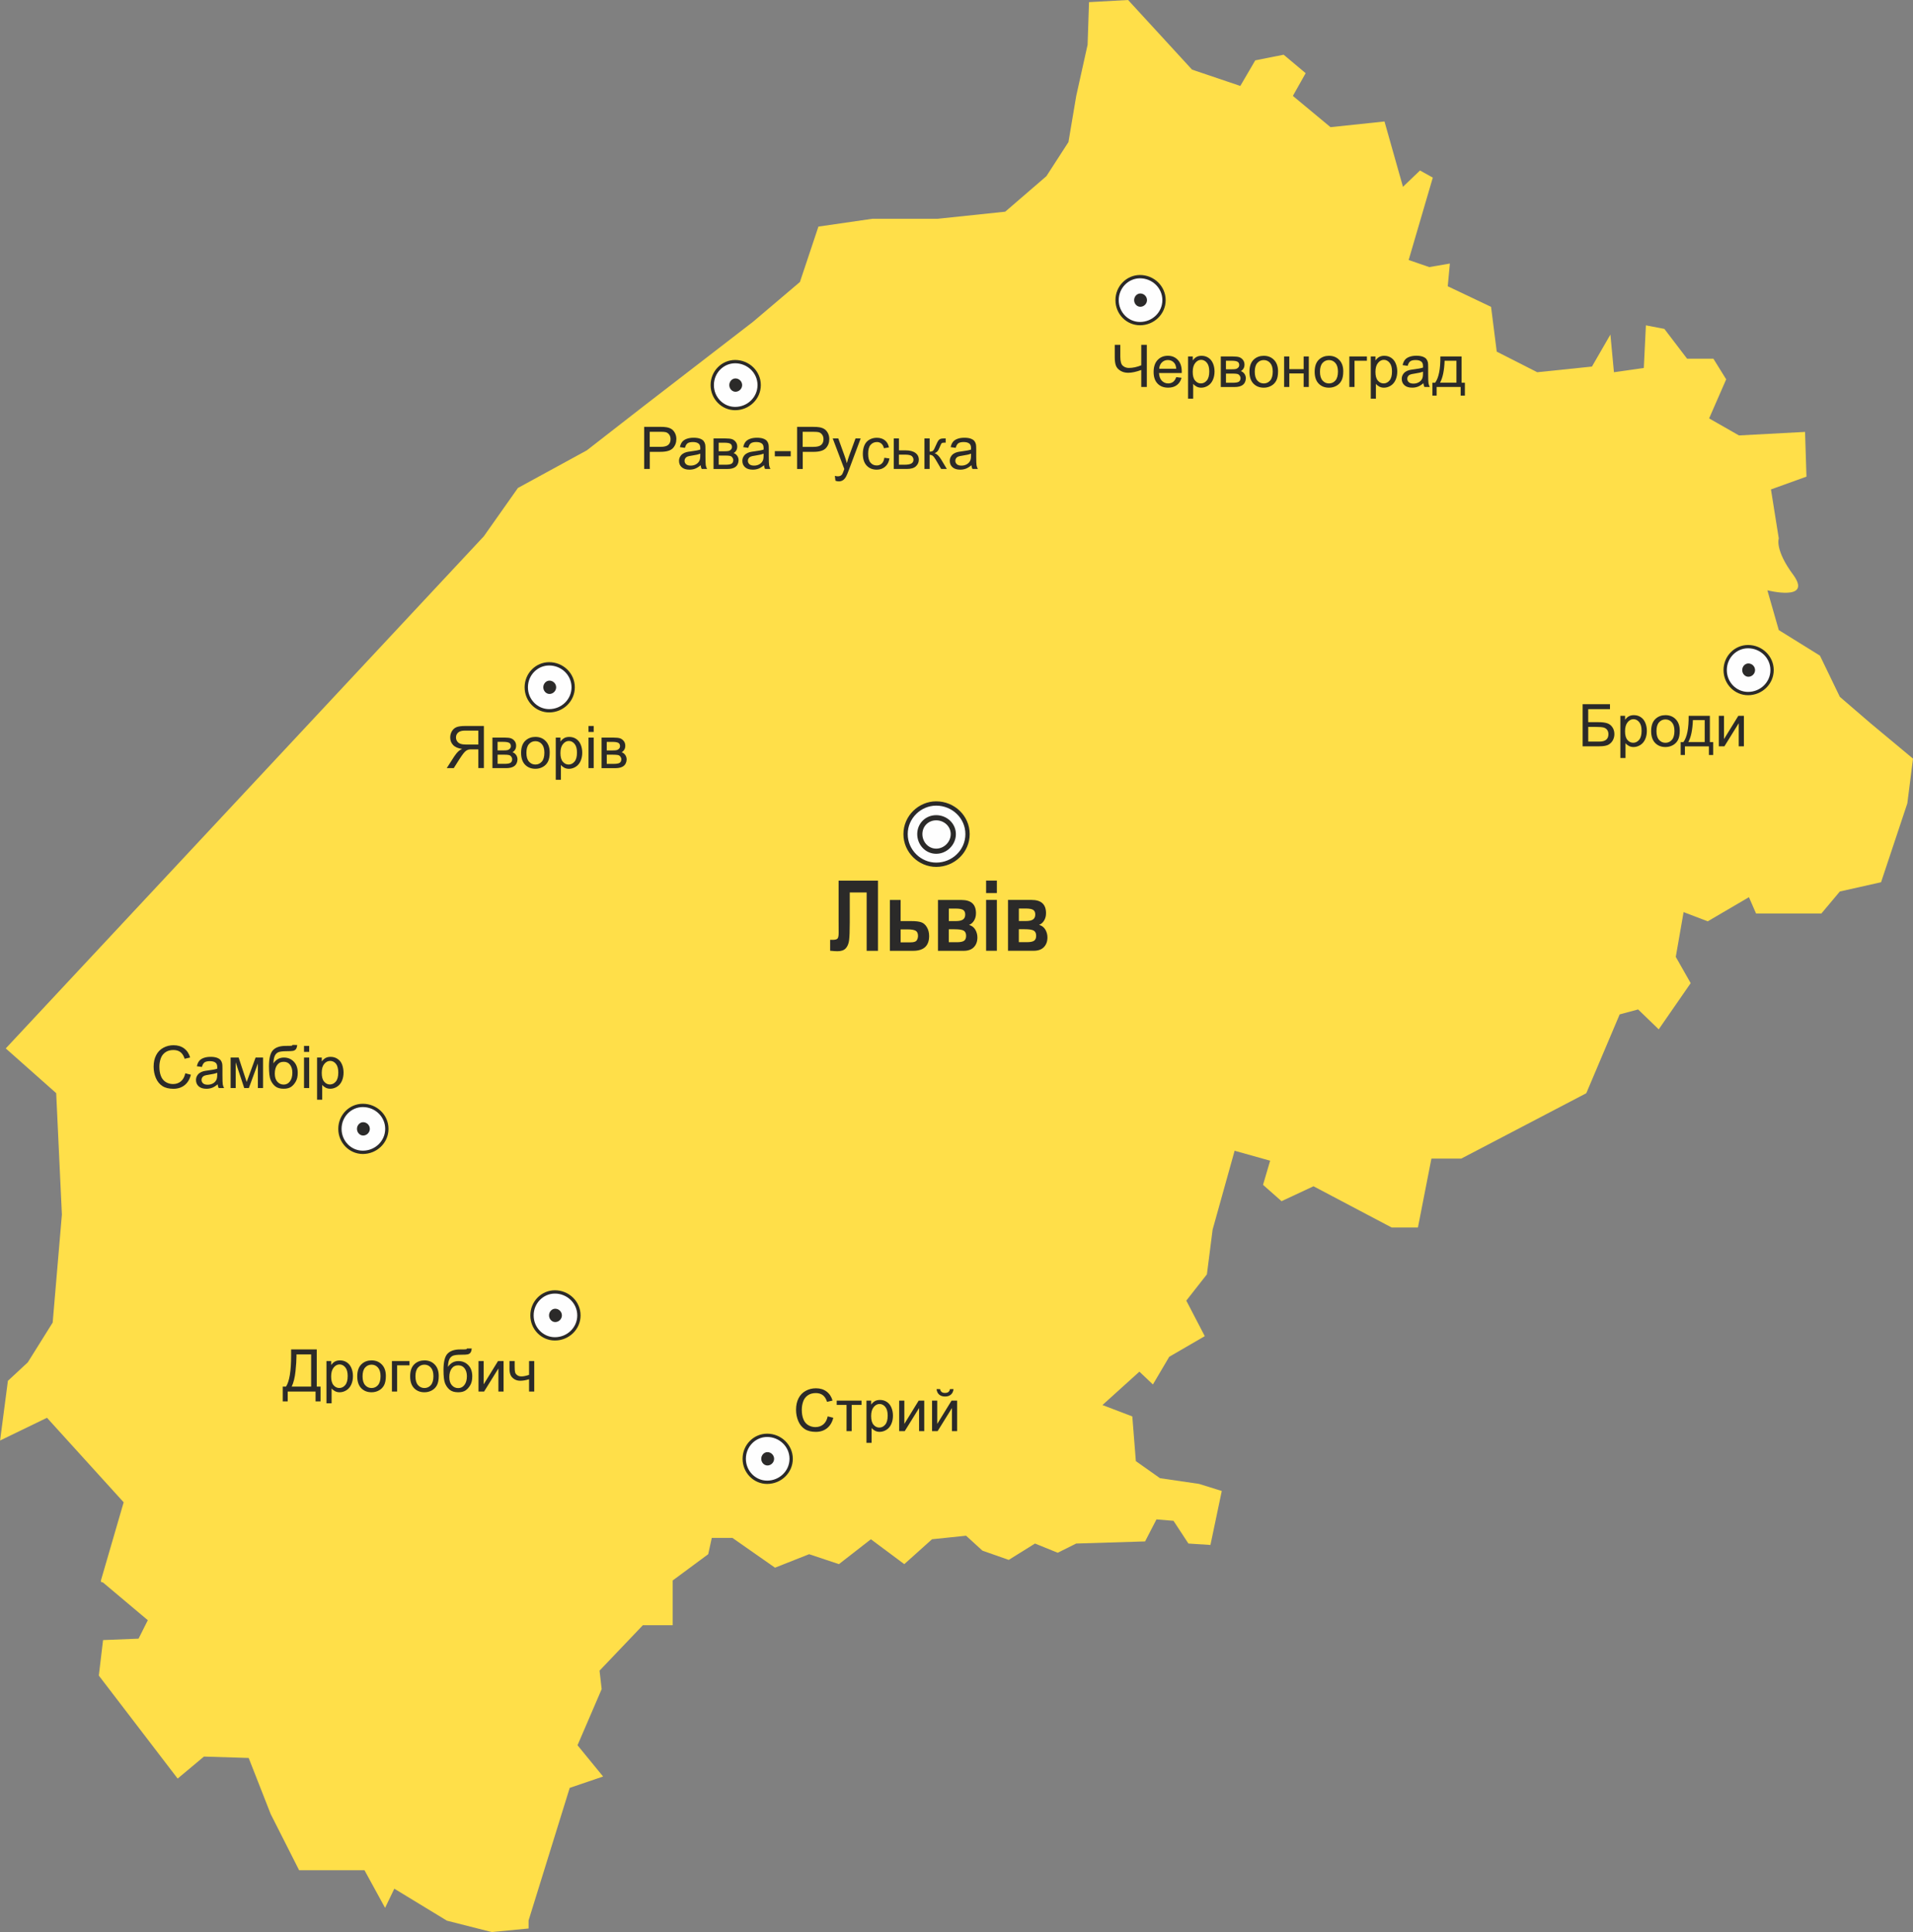 <?xml version="1.0" encoding="UTF-8" standalone="no"?>
<!-- Created with Inkscape (http://www.inkscape.org/) -->

<svg
   xmlns:svg="http://www.w3.org/2000/svg"
   xmlns="http://www.w3.org/2000/svg"
   version="1.1"
   width="68.802mm"
   height="69.492mm"
   viewBox="0 0 71.224 71.938"
   id="svg2"
   xml:space="preserve"
   style="fill-rule:evenodd">
 <rect x="0" y="0" width="71.224" height="71.938" fill="#808080" stroke="none"/>
 <defs
   id="defs4">
  <style
   type="text/css"
   id="style6" />
 </defs>
 <g
   id="Layer_x0020_1">
  
  <path
   d="m 19.677,71.516 1.534,-4.946 1.243,-0.423 -0.952,-1.164 0.899,-2.09 -0.079,-0.688 1.613,-1.692 1.111,0 0,-1.666 1.322,-0.978 0.133,-0.608 0.767,0 1.587,1.11 1.269,-0.502 1.111,0.37 1.19,-0.926 1.243,0.926 1.032,-0.926 1.269,-0.132 0.609,0.556 0.979,0.344 0.978,-0.609 0.846,0.343 0.688,-0.343 2.565,-0.079 0.423,-0.82 0.635,0.053 0.555,0.846 0.82,0.053 0.422,-2.01 -0.846,-0.264 -1.454,-0.212 -0.899,-0.635 -0.132,-1.665 -1.112,-0.424 1.376,-1.243 0.503,0.477 0.608,-1.031 1.323,-0.768 -0.688,-1.323 0.767,-0.978 0.213,-1.666 0.819,-2.936 1.323,0.37 -0.265,0.899 0.689,0.609 1.19,-0.556 2.909,1.535 0.979,0 0.502,-2.565 1.111,0 4.655,-2.434 1.243,-2.935 0.687,-0.185 0.767,0.741 1.19,-1.72 -0.555,-0.978 0.291,-1.667 0.899,0.343 1.534,-0.899 0.265,0.608 2.432,0 0.688,-0.82 1.534,-0.344 0.978,-2.936 0.212,-1.666 -1.587,-1.322 -1.137,-0.979 -0.741,-1.534 -1.533,-0.952 -0.424,-1.481 c 0,0 1.668,0.423 0.978,-0.555 -0.713,-0.953 -0.554,-1.376 -0.554,-1.376 l -0.291,-1.825 1.322,-0.477 -0.053,-1.665 -2.46,0.131 -1.111,-0.634 0.635,-1.455 -0.476,-0.767 -0.979,0 -0.847,-1.111 -0.687,-0.132 -0.078,1.587 -1.112,0.159 -0.132,-1.402 -0.687,1.191 -2.037,0.211 -1.508,-0.767 -0.211,-1.667 -1.613,-0.767 0.079,-0.846 -0.767,0.132 -0.767,-0.264 0.899,-3.068 -0.477,-0.265 -0.634,0.608 -0.688,-2.433 -2.01,0.212 -1.401,-1.164 0.476,-0.846 -0.82,-0.688 -1.057,0.211 -0.556,0.952 -1.798,-0.608 -2.38,-2.592 -1.455,0.08 -0.053,1.587 -0.423,1.903 -0.29,1.72 -0.82,1.269 -1.534,1.323 -2.512,0.264 -2.433,0 -2.01,0.291 -0.689,2.063 -1.745,1.481 -4.047,3.121 -2.142,1.666 -2.565,1.401 -1.269,1.799 -17.8,19.069 1.878,1.666 0.212,4.522 -0.343,4.02 -0.926,1.481 -0.741,0.688 -0.291,2.222 1.746,-0.846 2.855,3.147 -0.846,2.909 0,0.053 0.079,0.026 1.666,1.402 -0.344,0.687 -1.322,0.053 -0.158,1.322 2.935,3.835 0.979,-0.819 1.666,0.052 0.82,2.09 1.057,2.089 2.434,0 0.767,1.402 0.344,-0.714 1.958,1.191 1.666,0.423 1.375,-0.132 0,-0.291 z"
   id="path10"
   style="fill:#ffdf49" />
  <g
   id="_386680272">
   <path
   d="m 28.562,55.191 c 0.488,0 0.894,-0.386 0.894,-0.874 0,-0.487 -0.406,-0.874 -0.894,-0.874 -0.467,0 -0.853,0.386 -0.853,0.874 0,0.488 0.386,0.874 0.853,0.874 z"
   id="_386680368"
   style="fill:#fefefe;stroke:#2b2a29;stroke-width:0.123" />
   <path
   d="m 28.573,54.526 c 0.113,0 0.209,-0.096 0.209,-0.209 0,-0.113 -0.096,-0.209 -0.209,-0.209 -0.104,0 -0.191,0.096 -0.191,0.209 0,0.113 0.086,0.209 0.191,0.209 z"
   id="_386680320"
   style="fill:#2b2a29;stroke:#2b2a29;stroke-width:0.079" />
  </g>
  <g
   id="_386680104">
   <path
   d="m 20.66,49.851 c 0.488,0 0.894,-0.386 0.894,-0.873 0,-0.487 -0.406,-0.874 -0.894,-0.874 -0.467,0 -0.853,0.386 -0.853,0.874 0,0.488 0.386,0.873 0.853,0.873 z"
   id="_386680200"
   style="fill:#fefefe;stroke:#2b2a29;stroke-width:0.123" />
   <path
   d="m 20.671,49.186 c 0.114,0 0.21,-0.096 0.21,-0.209 0,-0.113 -0.096,-0.208 -0.21,-0.208 -0.104,0 -0.19,0.096 -0.19,0.208 0,0.113 0.087,0.209 0.19,0.209 z"
   id="_386680152"
   style="fill:#2b2a29;stroke:#2b2a29;stroke-width:0.079" />
  </g>
  <g
   id="_386679936">
   <path
   d="m 65.083,25.824 c 0.488,0 0.894,-0.386 0.894,-0.874 0,-0.487 -0.406,-0.873 -0.894,-0.873 -0.467,0 -0.852,0.386 -0.852,0.873 0,0.489 0.386,0.874 0.852,0.874 z"
   id="_386680032"
   style="fill:#fefefe;stroke:#2b2a29;stroke-width:0.123" />
   <path
   d="m 65.095,25.159 c 0.113,0 0.209,-0.096 0.209,-0.209 0,-0.112 -0.095,-0.208 -0.209,-0.208 -0.104,0 -0.19,0.096 -0.19,0.208 0,0.113 0.086,0.209 0.19,0.209 z"
   id="_386679984"
   style="fill:#2b2a29;stroke:#2b2a29;stroke-width:0.079" />
  </g>
  <g
   id="_386679768">
   <path
   d="m 20.446,26.465 c 0.489,0 0.894,-0.386 0.894,-0.874 0,-0.488 -0.405,-0.874 -0.894,-0.874 -0.466,0 -0.852,0.386 -0.852,0.874 0,0.488 0.386,0.874 0.852,0.874 z"
   id="_386679864"
   style="fill:#fefefe;stroke:#2b2a29;stroke-width:0.123" />
   <path
   d="m 20.458,25.799 c 0.113,0 0.209,-0.095 0.209,-0.209 0,-0.112 -0.096,-0.208 -0.209,-0.208 -0.104,0 -0.191,0.096 -0.191,0.208 0,0.113 0.087,0.209 0.191,0.209 z"
   id="_386679816"
   style="fill:#2b2a29;stroke:#2b2a29;stroke-width:0.079" />
  </g>
  <g
   id="_386679600">
   <path
   d="m 27.371,15.212 c 0.488,0 0.894,-0.386 0.894,-0.874 0,-0.487 -0.406,-0.873 -0.894,-0.873 -0.467,0 -0.853,0.386 -0.853,0.873 0,0.488 0.386,0.874 0.853,0.874 z"
   id="_386679696"
   style="fill:#fefefe;stroke:#2b2a29;stroke-width:0.123" />
   <path
   d="m 27.383,14.547 c 0.113,0 0.209,-0.096 0.209,-0.209 0,-0.112 -0.096,-0.208 -0.209,-0.208 -0.104,0 -0.191,0.096 -0.191,0.208 0,0.113 0.087,0.209 0.191,0.209 z"
   id="_386679648"
   style="fill:#2b2a29;stroke:#2b2a29;stroke-width:0.079" />
  </g>
  <g
   id="_386679432">
   <path
   d="m 13.509,42.906 c 0.488,0 0.894,-0.386 0.894,-0.874 0,-0.488 -0.406,-0.873 -0.894,-0.873 -0.467,0 -0.853,0.386 -0.853,0.873 0,0.488 0.386,0.874 0.853,0.874 z"
   id="_386679528"
   style="fill:#fefefe;stroke:#2b2a29;stroke-width:0.123" />
   <path
   d="m 13.521,42.241 c 0.113,0 0.209,-0.096 0.209,-0.209 0,-0.113 -0.096,-0.208 -0.209,-0.208 -0.104,0 -0.191,0.096 -0.191,0.208 0,0.113 0.087,0.209 0.191,0.209 z"
   id="_386679480"
   style="fill:#2b2a29;stroke:#2b2a29;stroke-width:0.079" />
  </g>
  <g
   id="_386679264">
   <path
   d="m 42.444,12.049 c 0.488,0 0.894,-0.386 0.894,-0.874 0,-0.487 -0.406,-0.874 -0.894,-0.874 -0.466,0 -0.853,0.387 -0.853,0.874 0,0.488 0.386,0.874 0.853,0.874 z"
   id="_386679360"
   style="fill:#fefefe;stroke:#2b2a29;stroke-width:0.123" />
   <path
   d="m 42.456,11.383 c 0.113,0 0.209,-0.095 0.209,-0.208 0,-0.113 -0.095,-0.208 -0.209,-0.208 -0.104,0 -0.191,0.096 -0.191,0.208 0,0.113 0.086,0.208 0.191,0.208 z"
   id="_386679312"
   style="fill:#2b2a29;stroke:#2b2a29;stroke-width:0.079" />
  </g>
  <path
   d="m 10.839,50.245 0.954,0 0,1.383 0.141,0 0,0.551 -0.185,0 0,-0.366 -1.037,0 0,0.366 -0.185,0 0,-0.551 0.122,0 c 0.126,-0.19 0.19,-0.575 0.19,-1.154 l 0,-0.229 z m 0.746,0.185 -0.547,0 0,0.08 c 0,0.133 -0.012,0.316 -0.036,0.547 -0.024,0.231 -0.071,0.422 -0.141,0.571 l 0.723,0 0,-1.198 z m 0.57,1.819 0,-1.571 0.175,0 0,0.148 c 0.041,-0.058 0.088,-0.101 0.14,-0.13 0.052,-0.029 0.115,-0.043 0.189,-0.043 0.097,0 0.183,0.025 0.257,0.075 0.075,0.05 0.13,0.12 0.168,0.211 0.038,0.091 0.057,0.191 0.057,0.299 0,0.116 -0.021,0.221 -0.063,0.314 -0.042,0.093 -0.102,0.164 -0.182,0.214 -0.08,0.049 -0.163,0.074 -0.251,0.074 -0.064,0 -0.122,-0.014 -0.173,-0.041 -0.051,-0.027 -0.093,-0.061 -0.126,-0.103 l 0,0.553 -0.192,0 z m 0.174,-0.997 c 0,0.146 0.029,0.254 0.089,0.324 0.059,0.07 0.131,0.105 0.215,0.105 0.085,0 0.159,-0.036 0.22,-0.109 0.061,-0.072 0.092,-0.184 0.092,-0.336 0,-0.145 -0.03,-0.253 -0.09,-0.325 -0.06,-0.072 -0.131,-0.108 -0.213,-0.108 -0.082,0 -0.155,0.038 -0.218,0.115 -0.063,0.077 -0.095,0.188 -0.095,0.334 z m 0.972,-0.006 c 0,-0.21 0.058,-0.366 0.176,-0.467 0.098,-0.084 0.217,-0.126 0.357,-0.126 0.156,0 0.284,0.051 0.383,0.154 0.099,0.102 0.149,0.244 0.149,0.424 0,0.146 -0.022,0.261 -0.066,0.345 -0.044,0.084 -0.108,0.149 -0.191,0.195 -0.084,0.046 -0.175,0.069 -0.275,0.069 -0.159,0 -0.287,-0.051 -0.386,-0.153 -0.098,-0.102 -0.147,-0.249 -0.147,-0.441 z m 0.198,0 c 0,0.146 0.032,0.255 0.095,0.327 0.064,0.073 0.143,0.109 0.24,0.109 0.096,0 0.175,-0.036 0.239,-0.109 0.063,-0.073 0.095,-0.184 0.095,-0.333 0,-0.141 -0.032,-0.247 -0.096,-0.32 -0.064,-0.072 -0.143,-0.108 -0.238,-0.108 -0.096,0 -0.176,0.036 -0.24,0.108 -0.064,0.072 -0.095,0.181 -0.095,0.326 z m 1.093,-0.568 0.654,0 0,0.159 -0.461,0 0,0.977 -0.193,0 0,-1.136 z m 0.678,0.568 c 0,-0.21 0.058,-0.366 0.176,-0.467 0.098,-0.084 0.217,-0.126 0.357,-0.126 0.156,0 0.284,0.051 0.383,0.154 0.099,0.102 0.149,0.244 0.149,0.424 0,0.146 -0.022,0.261 -0.066,0.345 -0.044,0.084 -0.108,0.149 -0.191,0.195 -0.084,0.046 -0.175,0.069 -0.275,0.069 -0.159,0 -0.287,-0.051 -0.386,-0.153 -0.098,-0.102 -0.147,-0.249 -0.147,-0.441 z m 0.198,0 c 0,0.146 0.032,0.255 0.095,0.327 0.064,0.073 0.143,0.109 0.24,0.109 0.096,0 0.175,-0.036 0.239,-0.109 0.063,-0.073 0.095,-0.184 0.095,-0.333 0,-0.141 -0.032,-0.247 -0.096,-0.32 -0.064,-0.072 -0.143,-0.108 -0.238,-0.108 -0.096,0 -0.176,0.036 -0.24,0.108 -0.064,0.072 -0.095,0.181 -0.095,0.326 z m 1.925,-1.037 0.17,0.002 c -0.008,0.076 -0.025,0.13 -0.051,0.16 -0.026,0.03 -0.06,0.049 -0.101,0.058 -0.041,0.009 -0.121,0.013 -0.241,0.013 -0.159,0 -0.267,0.015 -0.325,0.046 -0.058,0.031 -0.099,0.08 -0.125,0.147 -0.026,0.068 -0.039,0.154 -0.042,0.26 0.049,-0.072 0.105,-0.126 0.17,-0.162 0.065,-0.036 0.138,-0.054 0.219,-0.054 0.149,0 0.272,0.051 0.37,0.153 0.098,0.102 0.146,0.241 0.146,0.416 0,0.133 -0.024,0.241 -0.074,0.326 -0.049,0.085 -0.107,0.151 -0.175,0.197 -0.067,0.046 -0.159,0.069 -0.275,0.069 -0.135,0 -0.24,-0.031 -0.315,-0.092 -0.075,-0.062 -0.132,-0.141 -0.172,-0.237 -0.04,-0.096 -0.06,-0.264 -0.06,-0.503 0,-0.3 0.051,-0.502 0.152,-0.607 0.102,-0.104 0.258,-0.156 0.469,-0.156 0.131,0 0.206,-0.002 0.223,-0.006 0.018,-0.004 0.029,-0.015 0.034,-0.03 z m -0.01,1.033 c 0,-0.119 -0.028,-0.215 -0.084,-0.291 -0.056,-0.076 -0.135,-0.114 -0.237,-0.114 -0.106,0 -0.188,0.04 -0.246,0.12 -0.058,0.08 -0.087,0.187 -0.087,0.32 0,0.132 0.032,0.233 0.096,0.303 0.063,0.07 0.142,0.105 0.236,0.105 0.095,0 0.173,-0.04 0.233,-0.121 0.06,-0.081 0.089,-0.188 0.089,-0.321 z m 0.433,-0.564 0.192,0 0,0.867 0.534,-0.867 0.207,0 0,1.136 -0.192,0 0,-0.861 -0.534,0.861 -0.207,0 0,-1.136 z m 1.153,0 0.193,0 0,0.215 c 0,0.092 0.005,0.16 0.016,0.202 0.011,0.042 0.038,0.078 0.08,0.109 0.042,0.031 0.095,0.046 0.158,0.046 0.073,0 0.167,-0.019 0.282,-0.058 l 0,-0.515 0.193,0 0,1.136 -0.193,0 0,-0.458 c -0.118,0.037 -0.229,0.056 -0.332,0.056 -0.086,0 -0.163,-0.022 -0.228,-0.066 -0.066,-0.044 -0.111,-0.098 -0.134,-0.161 -0.024,-0.063 -0.035,-0.133 -0.035,-0.21 l 0,-0.297 z"
   id="path33"
   style="fill:#2b2a29;fill-rule:nonzero" />
  <path
   d="m 30.817,52.737 0.208,0.053 c -0.043,0.17 -0.122,0.3 -0.235,0.39 -0.113,0.089 -0.251,0.134 -0.415,0.134 -0.169,0 -0.306,-0.034 -0.412,-0.103 -0.106,-0.069 -0.187,-0.169 -0.242,-0.299 -0.055,-0.131 -0.083,-0.271 -0.083,-0.421 0,-0.163 0.031,-0.306 0.093,-0.427 0.062,-0.122 0.151,-0.214 0.267,-0.277 0.115,-0.063 0.242,-0.095 0.38,-0.095 0.157,0 0.289,0.04 0.396,0.12 0.107,0.08 0.182,0.192 0.223,0.337 l -0.204,0.048 c -0.036,-0.114 -0.089,-0.197 -0.158,-0.249 -0.069,-0.052 -0.156,-0.078 -0.261,-0.078 -0.12,0 -0.221,0.029 -0.302,0.087 -0.081,0.058 -0.138,0.135 -0.171,0.233 -0.033,0.097 -0.049,0.198 -0.049,0.301 0,0.134 0.019,0.25 0.058,0.349 0.039,0.099 0.099,0.174 0.181,0.223 0.082,0.049 0.171,0.074 0.267,0.074 0.116,0 0.214,-0.034 0.295,-0.1 0.081,-0.067 0.135,-0.167 0.164,-0.299 z m 0.335,-0.586 0.924,0 0,0.159 -0.366,0 0,0.977 -0.192,0 0,-0.977 -0.366,0 0,-0.159 z m 1.108,1.571 0,-1.571 0.175,0 0,0.148 c 0.041,-0.058 0.088,-0.101 0.14,-0.13 0.052,-0.029 0.115,-0.043 0.189,-0.043 0.097,0 0.183,0.025 0.257,0.075 0.075,0.05 0.13,0.12 0.168,0.211 0.038,0.091 0.057,0.191 0.057,0.299 0,0.116 -0.021,0.221 -0.063,0.314 -0.042,0.093 -0.102,0.164 -0.182,0.214 -0.08,0.049 -0.163,0.074 -0.251,0.074 -0.064,0 -0.122,-0.014 -0.173,-0.041 -0.051,-0.027 -0.093,-0.061 -0.126,-0.103 l 0,0.553 -0.192,0 z m 0.174,-0.997 c 0,0.146 0.029,0.254 0.089,0.324 0.059,0.07 0.131,0.105 0.215,0.105 0.085,0 0.159,-0.036 0.22,-0.109 0.061,-0.072 0.092,-0.184 0.092,-0.336 0,-0.145 -0.03,-0.253 -0.09,-0.325 -0.06,-0.072 -0.131,-0.108 -0.213,-0.108 -0.082,0 -0.155,0.038 -0.218,0.115 -0.063,0.077 -0.095,0.188 -0.095,0.334 z m 1.044,-0.574 0.192,0 0,0.867 0.534,-0.867 0.207,0 0,1.136 -0.192,0 0,-0.861 -0.534,0.861 -0.207,0 0,-1.136 z m 1.224,0 0.192,0 0,0.867 0.534,-0.867 0.207,0 0,1.136 -0.192,0 0,-0.861 -0.534,0.861 -0.207,0 0,-1.136 z m 0.669,-0.43 0.131,0 c -0.011,0.089 -0.043,0.158 -0.098,0.205 -0.054,0.048 -0.127,0.072 -0.218,0.072 -0.091,0 -0.164,-0.024 -0.219,-0.071 -0.055,-0.047 -0.087,-0.116 -0.098,-0.206 l 0.131,0 c 0.01,0.049 0.03,0.085 0.06,0.108 0.029,0.024 0.069,0.036 0.119,0.036 0.058,0 0.101,-0.011 0.131,-0.035 0.03,-0.023 0.05,-0.06 0.06,-0.11 z"
   id="path35"
   style="fill:#2b2a29;fill-rule:nonzero" />
  <path
   d="m 6.899,39.963 0.208,0.053 c -0.043,0.17 -0.122,0.3 -0.235,0.39 -0.113,0.089 -0.251,0.134 -0.415,0.134 -0.169,0 -0.306,-0.034 -0.412,-0.103 -0.106,-0.069 -0.187,-0.169 -0.242,-0.299 -0.055,-0.131 -0.083,-0.271 -0.083,-0.421 0,-0.163 0.031,-0.306 0.093,-0.427 0.062,-0.122 0.151,-0.214 0.267,-0.277 0.115,-0.063 0.242,-0.095 0.38,-0.095 0.157,0 0.289,0.04 0.396,0.12 0.107,0.08 0.182,0.192 0.223,0.337 l -0.204,0.048 C 6.839,39.309 6.786,39.226 6.717,39.174 6.648,39.121 6.561,39.096 6.456,39.096 c -0.12,0 -0.221,0.029 -0.302,0.087 -0.081,0.058 -0.138,0.135 -0.171,0.233 -0.033,0.097 -0.049,0.198 -0.049,0.301 0,0.134 0.019,0.25 0.058,0.349 0.039,0.099 0.099,0.174 0.181,0.223 0.082,0.049 0.171,0.074 0.267,0.074 0.116,0 0.214,-0.034 0.295,-0.1 0.081,-0.067 0.135,-0.167 0.164,-0.299 z m 1.205,0.41 c -0.072,0.061 -0.14,0.103 -0.206,0.129 -0.066,0.025 -0.137,0.037 -0.213,0.037 -0.125,0 -0.22,-0.03 -0.288,-0.091 -0.067,-0.061 -0.1,-0.139 -0.1,-0.234 0,-0.056 0.012,-0.107 0.038,-0.153 0.025,-0.046 0.058,-0.083 0.099,-0.111 0.041,-0.028 0.087,-0.049 0.139,-0.063 0.038,-0.01 0.095,-0.02 0.171,-0.029 0.156,-0.019 0.27,-0.041 0.344,-0.066 7.246e-4,-0.026 0.001,-0.043 0.001,-0.05 0,-0.079 -0.018,-0.134 -0.055,-0.166 -0.049,-0.044 -0.122,-0.065 -0.219,-0.065 -0.091,0 -0.157,0.016 -0.201,0.047 -0.043,0.032 -0.075,0.088 -0.096,0.169 l -0.188,-0.026 c 0.017,-0.08 0.045,-0.146 0.084,-0.195 0.039,-0.05 0.096,-0.088 0.17,-0.115 0.074,-0.027 0.16,-0.04 0.258,-0.04 0.097,0 0.176,0.012 0.236,0.034 0.061,0.023 0.105,0.051 0.134,0.086 0.028,0.035 0.048,0.078 0.06,0.131 0.006,0.033 0.01,0.092 0.01,0.177 l 0,0.257 c 0,0.179 0.004,0.293 0.012,0.34 0.008,0.047 0.024,0.093 0.049,0.137 l -0.201,0 c -0.02,-0.04 -0.033,-0.087 -0.038,-0.14 z m -0.016,-0.43 c -0.07,0.029 -0.175,0.053 -0.314,0.073 -0.079,0.011 -0.136,0.024 -0.168,0.038 -0.033,0.014 -0.058,0.035 -0.076,0.063 -0.018,0.027 -0.027,0.058 -0.027,0.091 0,0.052 0.02,0.094 0.058,0.129 0.039,0.034 0.096,0.051 0.171,0.051 0.074,0 0.14,-0.016 0.198,-0.049 0.058,-0.033 0.1,-0.077 0.127,-0.133 0.021,-0.043 0.031,-0.108 0.031,-0.192 l 0,-0.071 z m 0.498,-0.566 0.299,0 0.299,0.909 0.332,-0.909 0.277,0 0,1.136 -0.192,0 0,-0.915 -0.336,0.915 -0.172,0 -0.318,-0.959 0,0.959 -0.189,0 0,-1.136 z m 2.309,-0.47 0.17,0.002 c -0.008,0.076 -0.025,0.13 -0.051,0.16 -0.026,0.03 -0.06,0.049 -0.101,0.058 -0.041,0.009 -0.121,0.013 -0.241,0.013 -0.159,0 -0.267,0.015 -0.325,0.046 -0.058,0.031 -0.099,0.08 -0.125,0.147 -0.026,0.068 -0.039,0.154 -0.042,0.26 0.049,-0.072 0.105,-0.126 0.17,-0.162 0.065,-0.036 0.138,-0.054 0.219,-0.054 0.149,0 0.272,0.051 0.37,0.153 0.098,0.102 0.146,0.241 0.146,0.416 0,0.133 -0.024,0.241 -0.074,0.326 -0.049,0.085 -0.107,0.151 -0.175,0.197 -0.067,0.046 -0.159,0.069 -0.275,0.069 -0.135,0 -0.24,-0.031 -0.315,-0.092 -0.075,-0.062 -0.132,-0.141 -0.172,-0.237 -0.04,-0.096 -0.06,-0.264 -0.06,-0.503 0,-0.3 0.051,-0.502 0.152,-0.607 0.102,-0.104 0.258,-0.156 0.469,-0.156 0.131,0 0.206,-0.002 0.223,-0.006 0.018,-0.004 0.029,-0.015 0.034,-0.03 z m -0.01,1.033 c 0,-0.119 -0.028,-0.215 -0.084,-0.291 -0.056,-0.076 -0.135,-0.114 -0.237,-0.114 -0.106,0 -0.188,0.04 -0.246,0.12 -0.058,0.08 -0.087,0.187 -0.087,0.32 0,0.132 0.032,0.233 0.096,0.303 0.063,0.07 0.142,0.105 0.236,0.105 0.095,0 0.173,-0.04 0.233,-0.121 0.06,-0.081 0.089,-0.188 0.089,-0.321 z m 0.434,-0.775 0,-0.222 0.193,0 0,0.222 -0.193,0 z m 0,1.347 0,-1.136 0.193,0 0,1.136 -0.193,0 z m 0.486,0.435 0,-1.571 0.175,0 0,0.148 c 0.041,-0.058 0.088,-0.101 0.14,-0.13 0.052,-0.029 0.115,-0.043 0.189,-0.043 0.097,0 0.183,0.025 0.257,0.075 0.075,0.05 0.13,0.12 0.168,0.211 0.038,0.091 0.057,0.191 0.057,0.299 0,0.116 -0.021,0.221 -0.063,0.314 -0.042,0.093 -0.102,0.164 -0.182,0.214 -0.08,0.049 -0.163,0.074 -0.251,0.074 -0.064,0 -0.122,-0.014 -0.173,-0.041 -0.051,-0.027 -0.093,-0.061 -0.126,-0.103 l 0,0.553 -0.192,0 z m 0.174,-0.997 c 0,0.146 0.029,0.254 0.089,0.324 0.059,0.07 0.131,0.105 0.215,0.105 0.085,0 0.159,-0.036 0.22,-0.109 0.061,-0.072 0.092,-0.184 0.092,-0.336 0,-0.145 -0.03,-0.253 -0.09,-0.325 -0.06,-0.072 -0.131,-0.108 -0.213,-0.108 -0.082,0 -0.155,0.038 -0.218,0.115 -0.063,0.077 -0.095,0.188 -0.095,0.334 z"
   id="path37"
   style="fill:#2b2a29;fill-rule:nonzero" />
  <path
   d="m 58.925,26.22 1.017,0 0,0.185 -0.81,0 0,0.484 0.374,0 c 0.138,0 0.248,0.013 0.33,0.04 0.081,0.026 0.147,0.076 0.196,0.149 0.049,0.073 0.074,0.158 0.074,0.255 0,0.079 -0.018,0.153 -0.053,0.222 -0.035,0.069 -0.088,0.125 -0.158,0.168 -0.07,0.043 -0.189,0.065 -0.357,0.065 l -0.614,0 0,-1.568 z m 0.208,1.392 0.415,0 c 0.112,0 0.196,-0.023 0.252,-0.069 0.056,-0.046 0.084,-0.114 0.084,-0.205 0,-0.065 -0.016,-0.119 -0.048,-0.163 -0.032,-0.043 -0.077,-0.072 -0.134,-0.087 -0.057,-0.014 -0.154,-0.022 -0.292,-0.022 l -0.277,0 0,0.545 z m 1.196,0.612 0,-1.571 0.175,0 0,0.148 c 0.041,-0.058 0.088,-0.101 0.14,-0.13 0.052,-0.029 0.115,-0.043 0.189,-0.043 0.097,0 0.183,0.025 0.257,0.075 0.075,0.05 0.13,0.12 0.168,0.211 0.038,0.091 0.057,0.191 0.057,0.299 0,0.116 -0.021,0.221 -0.063,0.314 -0.042,0.093 -0.102,0.164 -0.182,0.214 -0.08,0.049 -0.163,0.074 -0.251,0.074 -0.064,0 -0.122,-0.014 -0.173,-0.041 -0.051,-0.027 -0.093,-0.061 -0.126,-0.103 l 0,0.553 -0.192,0 z m 0.174,-0.997 c 0,0.146 0.029,0.254 0.089,0.324 0.059,0.07 0.131,0.105 0.215,0.105 0.085,0 0.159,-0.036 0.22,-0.109 0.061,-0.072 0.092,-0.184 0.092,-0.336 0,-0.145 -0.03,-0.253 -0.09,-0.325 -0.06,-0.072 -0.131,-0.108 -0.213,-0.108 -0.082,0 -0.155,0.038 -0.218,0.115 -0.063,0.077 -0.095,0.188 -0.095,0.334 z m 0.972,-0.006 c 0,-0.21 0.058,-0.366 0.176,-0.467 0.098,-0.084 0.217,-0.126 0.357,-0.126 0.156,0 0.284,0.051 0.383,0.154 0.099,0.102 0.149,0.244 0.149,0.424 0,0.146 -0.022,0.261 -0.066,0.345 -0.044,0.084 -0.108,0.149 -0.191,0.195 -0.084,0.046 -0.175,0.069 -0.275,0.069 -0.159,0 -0.287,-0.051 -0.386,-0.153 -0.098,-0.102 -0.147,-0.249 -0.147,-0.441 z m 0.198,0 c 0,0.146 0.032,0.255 0.095,0.327 0.064,0.073 0.143,0.109 0.24,0.109 0.096,0 0.175,-0.036 0.239,-0.109 0.063,-0.073 0.095,-0.184 0.095,-0.333 0,-0.141 -0.032,-0.247 -0.096,-0.32 -0.064,-0.072 -0.143,-0.108 -0.238,-0.108 -0.096,0 -0.176,0.036 -0.24,0.108 -0.064,0.072 -0.095,0.181 -0.095,0.326 z m 1.196,-0.568 0.792,0 0,0.978 0.123,0 0,0.481 -0.158,0 0,-0.322 -0.894,0 0,0.322 -0.158,0 0,-0.481 0.102,0 c 0.135,-0.184 0.2,-0.51 0.195,-0.978 z m 0.16,0.159 c -0.014,0.369 -0.071,0.642 -0.171,0.818 l 0.611,0 0,-0.818 -0.44,0 z m 0.966,-0.159 0.192,0 0,0.867 0.534,-0.867 0.207,0 0,1.136 -0.192,0 0,-0.861 -0.534,0.861 -0.207,0 0,-1.136 z"
   id="path39"
   style="fill:#2b2a29;fill-rule:nonzero" />
  <path
   d="m 18.016,28.599 0,-1.568 -0.695,0 c -0.14,0 -0.246,0.014 -0.319,0.042 -0.073,0.028 -0.131,0.078 -0.175,0.149 -0.043,0.072 -0.065,0.151 -0.065,0.237 0,0.111 0.036,0.205 0.108,0.281 0.072,0.076 0.183,0.125 0.334,0.146 -0.055,0.026 -0.097,0.052 -0.125,0.078 -0.061,0.055 -0.118,0.125 -0.172,0.208 l -0.273,0.427 0.261,0 0.207,-0.327 c 0.061,-0.094 0.111,-0.166 0.15,-0.216 0.039,-0.05 0.074,-0.085 0.105,-0.105 0.031,-0.02 0.062,-0.034 0.095,-0.042 0.024,-0.005 0.062,-0.007 0.116,-0.007 l 0.241,0 0,0.696 0.207,0 z m -0.207,-0.876 -0.446,0 c -0.095,0 -0.169,-0.01 -0.222,-0.03 -0.054,-0.02 -0.094,-0.051 -0.122,-0.094 -0.028,-0.043 -0.042,-0.09 -0.042,-0.141 0,-0.074 0.027,-0.135 0.081,-0.183 0.054,-0.048 0.139,-0.072 0.255,-0.072 l 0.496,0 0,0.519 z m 0.525,-0.26 0.444,0 c 0.109,0 0.19,0.009 0.244,0.027 0.053,0.018 0.099,0.052 0.137,0.1 0.038,0.049 0.057,0.107 0.057,0.175 0,0.054 -0.011,0.102 -0.034,0.142 -0.022,0.04 -0.056,0.074 -0.101,0.101 0.054,0.018 0.098,0.051 0.133,0.1 0.035,0.049 0.053,0.107 0.053,0.174 -0.007,0.108 -0.046,0.188 -0.115,0.24 -0.07,0.052 -0.172,0.078 -0.305,0.078 l -0.513,0 0,-1.136 z m 0.193,0.478 0.205,0 c 0.082,0 0.138,-0.004 0.169,-0.013 0.031,-0.008 0.058,-0.026 0.083,-0.052 0.024,-0.026 0.036,-0.057 0.036,-0.093 0,-0.06 -0.021,-0.102 -0.064,-0.125 -0.042,-0.024 -0.115,-0.036 -0.218,-0.036 l -0.212,0 0,0.319 z m 0,0.5 0.253,0 c 0.109,0 0.184,-0.012 0.225,-0.038 0.041,-0.025 0.062,-0.069 0.064,-0.131 0,-0.037 -0.012,-0.07 -0.035,-0.101 -0.023,-0.031 -0.054,-0.051 -0.092,-0.059 -0.038,-0.008 -0.099,-0.012 -0.182,-0.012 l -0.233,0 0,0.341 z m 0.874,-0.41 c 0,-0.21 0.058,-0.366 0.176,-0.467 0.098,-0.084 0.217,-0.126 0.357,-0.126 0.156,0 0.284,0.051 0.383,0.154 0.099,0.102 0.149,0.244 0.149,0.424 0,0.146 -0.022,0.261 -0.066,0.345 -0.044,0.084 -0.108,0.149 -0.191,0.195 -0.084,0.046 -0.175,0.069 -0.275,0.069 -0.159,0 -0.287,-0.051 -0.386,-0.153 -0.098,-0.102 -0.147,-0.249 -0.147,-0.441 z m 0.198,0 c 0,0.146 0.032,0.255 0.095,0.327 0.064,0.073 0.143,0.109 0.24,0.109 0.096,0 0.175,-0.036 0.239,-0.109 0.063,-0.073 0.095,-0.184 0.095,-0.333 0,-0.141 -0.032,-0.247 -0.096,-0.32 -0.064,-0.072 -0.143,-0.108 -0.238,-0.108 -0.096,0 -0.176,0.036 -0.24,0.108 -0.064,0.072 -0.095,0.181 -0.095,0.326 z m 1.093,1.004 0,-1.571 0.175,0 0,0.148 c 0.041,-0.058 0.088,-0.101 0.14,-0.13 0.052,-0.029 0.115,-0.043 0.189,-0.043 0.097,0 0.183,0.025 0.257,0.075 0.075,0.05 0.13,0.12 0.168,0.211 0.038,0.091 0.057,0.191 0.057,0.299 0,0.116 -0.021,0.221 -0.063,0.314 -0.042,0.093 -0.102,0.164 -0.182,0.214 -0.08,0.049 -0.163,0.074 -0.251,0.074 -0.064,0 -0.122,-0.014 -0.173,-0.041 -0.051,-0.027 -0.093,-0.061 -0.126,-0.103 l 0,0.553 -0.192,0 z m 0.174,-0.997 c 0,0.146 0.029,0.254 0.089,0.324 0.059,0.07 0.131,0.105 0.215,0.105 0.085,0 0.159,-0.036 0.22,-0.109 0.061,-0.072 0.092,-0.184 0.092,-0.336 0,-0.145 -0.03,-0.253 -0.09,-0.325 -0.06,-0.072 -0.131,-0.108 -0.213,-0.108 -0.082,0 -0.155,0.038 -0.218,0.115 -0.063,0.077 -0.095,0.188 -0.095,0.334 z m 1.045,-0.785 0,-0.222 0.193,0 0,0.222 -0.193,0 z m 0,1.347 0,-1.136 0.193,0 0,1.136 -0.193,0 z m 0.487,-1.136 0.444,0 c 0.109,0 0.19,0.009 0.244,0.027 0.053,0.018 0.099,0.052 0.137,0.1 0.038,0.049 0.057,0.107 0.057,0.175 0,0.054 -0.011,0.102 -0.034,0.142 -0.022,0.04 -0.056,0.074 -0.101,0.101 0.054,0.018 0.098,0.051 0.133,0.1 0.035,0.049 0.053,0.107 0.053,0.174 -0.007,0.108 -0.046,0.188 -0.115,0.24 -0.07,0.052 -0.172,0.078 -0.305,0.078 l -0.513,0 0,-1.136 z m 0.193,0.478 0.205,0 c 0.082,0 0.138,-0.004 0.169,-0.013 0.031,-0.008 0.058,-0.026 0.083,-0.052 0.024,-0.026 0.036,-0.057 0.036,-0.093 0,-0.06 -0.021,-0.102 -0.064,-0.125 -0.042,-0.024 -0.115,-0.036 -0.218,-0.036 l -0.212,0 0,0.319 z m 0,0.5 0.253,0 c 0.109,0 0.184,-0.012 0.225,-0.038 0.041,-0.025 0.062,-0.069 0.064,-0.131 0,-0.037 -0.012,-0.07 -0.035,-0.101 -0.023,-0.031 -0.054,-0.051 -0.092,-0.059 -0.038,-0.008 -0.099,-0.012 -0.182,-0.012 l -0.233,0 0,0.341 z"
   id="path41"
   style="fill:#2b2a29;fill-rule:nonzero" />
  <path
   d="m 23.983,17.461 0,-1.568 0.592,0 c 0.104,0 0.184,0.005 0.239,0.015 0.077,0.013 0.142,0.037 0.194,0.073 0.052,0.036 0.094,0.087 0.126,0.151 0.032,0.065 0.048,0.136 0.048,0.214 0,0.133 -0.042,0.246 -0.127,0.339 -0.085,0.092 -0.238,0.138 -0.46,0.138 l -0.402,0 0,0.638 -0.207,0 z m 0.207,-0.823 0.406,0 c 0.134,0 0.229,-0.025 0.286,-0.075 0.056,-0.05 0.084,-0.12 0.084,-0.211 0,-0.066 -0.016,-0.122 -0.05,-0.169 -0.033,-0.047 -0.077,-0.077 -0.131,-0.092 -0.035,-0.009 -0.099,-0.014 -0.194,-0.014 l -0.401,0 0,0.561 z m 1.898,0.683 c -0.072,0.061 -0.14,0.103 -0.206,0.129 -0.066,0.025 -0.137,0.037 -0.213,0.037 -0.125,0 -0.22,-0.03 -0.288,-0.091 -0.067,-0.061 -0.1,-0.139 -0.1,-0.234 0,-0.056 0.012,-0.107 0.038,-0.153 0.025,-0.046 0.058,-0.083 0.099,-0.111 0.041,-0.028 0.087,-0.049 0.139,-0.063 0.038,-0.01 0.095,-0.02 0.171,-0.029 0.156,-0.019 0.27,-0.041 0.344,-0.066 7.25e-4,-0.026 0.001,-0.043 0.001,-0.05 0,-0.079 -0.018,-0.134 -0.055,-0.166 -0.049,-0.044 -0.122,-0.065 -0.219,-0.065 -0.091,0 -0.157,0.016 -0.201,0.047 -0.043,0.032 -0.075,0.088 -0.096,0.169 l -0.188,-0.026 c 0.017,-0.08 0.045,-0.146 0.084,-0.195 0.039,-0.05 0.096,-0.088 0.17,-0.115 0.074,-0.027 0.16,-0.04 0.258,-0.04 0.097,0 0.176,0.012 0.236,0.034 0.061,0.023 0.105,0.051 0.134,0.086 0.028,0.035 0.048,0.078 0.06,0.131 0.006,0.033 0.009,0.092 0.009,0.177 l 0,0.257 c 0,0.179 0.004,0.293 0.012,0.34 0.008,0.047 0.024,0.093 0.049,0.137 l -0.201,0 c -0.02,-0.04 -0.033,-0.087 -0.038,-0.14 z m -0.016,-0.43 c -0.07,0.029 -0.175,0.053 -0.314,0.073 -0.079,0.011 -0.136,0.024 -0.168,0.038 -0.033,0.014 -0.058,0.035 -0.076,0.063 -0.018,0.027 -0.027,0.058 -0.027,0.091 0,0.052 0.02,0.094 0.058,0.129 0.039,0.034 0.096,0.051 0.171,0.051 0.074,0 0.14,-0.016 0.198,-0.049 0.058,-0.033 0.1,-0.077 0.127,-0.133 0.021,-0.043 0.031,-0.108 0.031,-0.192 l 0,-0.071 z m 0.494,-0.566 0.444,0 c 0.109,0 0.19,0.009 0.244,0.027 0.053,0.018 0.099,0.052 0.137,0.1 0.038,0.049 0.057,0.107 0.057,0.175 0,0.054 -0.011,0.102 -0.034,0.142 -0.022,0.04 -0.056,0.074 -0.101,0.101 0.054,0.018 0.098,0.051 0.133,0.1 0.035,0.049 0.053,0.107 0.053,0.174 -0.007,0.108 -0.046,0.188 -0.115,0.24 -0.07,0.052 -0.172,0.078 -0.305,0.078 l -0.513,0 0,-1.136 z m 0.193,0.478 0.205,0 c 0.082,0 0.138,-0.004 0.169,-0.013 0.031,-0.008 0.058,-0.026 0.083,-0.052 0.024,-0.026 0.036,-0.057 0.036,-0.093 0,-0.06 -0.021,-0.102 -0.064,-0.125 -0.042,-0.024 -0.115,-0.036 -0.218,-0.036 l -0.212,0 0,0.319 z m 0,0.5 0.253,0 c 0.109,0 0.184,-0.012 0.225,-0.038 0.041,-0.025 0.062,-0.069 0.064,-0.131 0,-0.037 -0.012,-0.07 -0.035,-0.101 -0.023,-0.031 -0.054,-0.051 -0.092,-0.059 -0.038,-0.008 -0.099,-0.012 -0.182,-0.012 l -0.233,0 0,0.341 z m 1.687,0.018 c -0.072,0.061 -0.14,0.103 -0.206,0.129 -0.066,0.025 -0.137,0.037 -0.213,0.037 -0.125,0 -0.22,-0.03 -0.288,-0.091 -0.067,-0.061 -0.1,-0.139 -0.1,-0.234 0,-0.056 0.012,-0.107 0.038,-0.153 0.025,-0.046 0.058,-0.083 0.099,-0.111 0.041,-0.028 0.087,-0.049 0.139,-0.063 0.038,-0.01 0.095,-0.02 0.171,-0.029 0.156,-0.019 0.27,-0.041 0.344,-0.066 7.24e-4,-0.026 0.001,-0.043 0.001,-0.05 0,-0.079 -0.018,-0.134 -0.055,-0.166 -0.049,-0.044 -0.122,-0.065 -0.219,-0.065 -0.091,0 -0.157,0.016 -0.201,0.047 -0.043,0.032 -0.075,0.088 -0.096,0.169 l -0.188,-0.026 c 0.017,-0.08 0.045,-0.146 0.084,-0.195 0.039,-0.05 0.096,-0.088 0.17,-0.115 0.074,-0.027 0.16,-0.04 0.258,-0.04 0.097,0 0.176,0.012 0.236,0.034 0.061,0.023 0.105,0.051 0.134,0.086 0.028,0.035 0.048,0.078 0.06,0.131 0.006,0.033 0.009,0.092 0.009,0.177 l 0,0.257 c 0,0.179 0.004,0.293 0.012,0.34 0.008,0.047 0.024,0.093 0.049,0.137 l -0.201,0 c -0.02,-0.04 -0.033,-0.087 -0.038,-0.14 z m -0.016,-0.43 c -0.07,0.029 -0.175,0.053 -0.314,0.073 -0.079,0.011 -0.136,0.024 -0.168,0.038 -0.033,0.014 -0.058,0.035 -0.076,0.063 -0.018,0.027 -0.027,0.058 -0.027,0.091 0,0.052 0.02,0.094 0.058,0.129 0.039,0.034 0.096,0.051 0.171,0.051 0.074,0 0.14,-0.016 0.198,-0.049 0.058,-0.033 0.1,-0.077 0.127,-0.133 0.021,-0.043 0.031,-0.108 0.031,-0.192 l 0,-0.071 z m 0.418,0.1 0,-0.194 0.592,0 0,0.194 -0.592,0 z m 0.829,0.471 0,-1.568 0.592,0 c 0.104,0 0.184,0.005 0.239,0.015 0.077,0.013 0.142,0.037 0.194,0.073 0.052,0.036 0.094,0.087 0.126,0.151 0.032,0.065 0.048,0.136 0.048,0.214 0,0.133 -0.042,0.246 -0.127,0.339 -0.085,0.092 -0.238,0.138 -0.46,0.138 l -0.402,0 0,0.638 -0.207,0 z m 0.207,-0.823 0.406,0 c 0.134,0 0.229,-0.025 0.286,-0.075 0.056,-0.05 0.084,-0.12 0.084,-0.211 0,-0.066 -0.016,-0.122 -0.05,-0.169 -0.033,-0.047 -0.077,-0.077 -0.131,-0.092 -0.035,-0.009 -0.099,-0.014 -0.194,-0.014 l -0.401,0 0,0.561 z m 1.221,1.26 -0.022,-0.181 c 0.042,0.011 0.079,0.017 0.11,0.017 0.043,0 0.077,-0.007 0.103,-0.022 0.026,-0.014 0.047,-0.034 0.063,-0.06 0.012,-0.019 0.032,-0.067 0.059,-0.143 0.004,-0.011 0.009,-0.026 0.017,-0.047 l -0.431,-1.138 0.207,0 0.237,0.658 c 0.03,0.084 0.058,0.171 0.082,0.263 0.022,-0.088 0.049,-0.175 0.079,-0.259 l 0.243,-0.662 0.192,0 -0.432,1.155 c -0.046,0.125 -0.083,0.211 -0.108,0.258 -0.034,0.064 -0.073,0.11 -0.118,0.14 -0.045,0.03 -0.097,0.045 -0.158,0.045 -0.037,0 -0.079,-0.008 -0.124,-0.024 z m 1.821,-0.854 0.189,0.025 c -0.02,0.13 -0.073,0.233 -0.159,0.306 -0.085,0.074 -0.19,0.111 -0.314,0.111 -0.155,0 -0.28,-0.051 -0.375,-0.152 -0.095,-0.102 -0.142,-0.247 -0.142,-0.437 0,-0.123 0.021,-0.23 0.061,-0.322 0.041,-0.092 0.103,-0.161 0.186,-0.207 0.083,-0.046 0.173,-0.069 0.271,-0.069 0.123,0 0.225,0.031 0.303,0.094 0.079,0.062 0.129,0.151 0.151,0.266 l -0.187,0.029 c -0.018,-0.076 -0.049,-0.134 -0.095,-0.172 -0.045,-0.038 -0.1,-0.058 -0.164,-0.058 -0.097,0 -0.176,0.035 -0.237,0.104 -0.061,0.069 -0.091,0.179 -0.091,0.33 0,0.153 0.029,0.264 0.088,0.333 0.058,0.069 0.135,0.104 0.229,0.104 0.076,0 0.138,-0.023 0.189,-0.07 0.051,-0.046 0.083,-0.118 0.096,-0.214 z m 0.351,-0.72 0.192,0 0,0.444 0.244,0 c 0.159,0 0.282,0.031 0.367,0.093 0.086,0.062 0.129,0.147 0.129,0.255 0,0.095 -0.036,0.176 -0.107,0.243 -0.072,0.068 -0.186,0.101 -0.344,0.101 l -0.481,0 0,-1.136 z m 0.192,0.978 0.202,0 c 0.122,0 0.209,-0.015 0.261,-0.045 0.052,-0.03 0.078,-0.077 0.078,-0.14 0,-0.049 -0.019,-0.093 -0.058,-0.132 -0.038,-0.038 -0.124,-0.058 -0.256,-0.058 l -0.228,0 0,0.374 z m 0.951,-0.978 0.192,0 0,0.491 c 0.061,0 0.104,-0.012 0.129,-0.035 0.024,-0.024 0.061,-0.092 0.108,-0.206 0.038,-0.09 0.069,-0.149 0.092,-0.178 0.024,-0.028 0.051,-0.048 0.081,-0.058 0.031,-0.01 0.08,-0.015 0.148,-0.015 l 0.039,0 0,0.159 -0.054,-0.001 c -0.05,0 -0.083,0.008 -0.097,0.023 -0.015,0.016 -0.038,0.062 -0.069,0.14 -0.029,0.074 -0.056,0.125 -0.08,0.154 -0.024,0.029 -0.062,0.055 -0.112,0.078 0.083,0.022 0.164,0.099 0.244,0.231 l 0.211,0.352 -0.212,0 -0.206,-0.352 c -0.042,-0.07 -0.079,-0.117 -0.11,-0.139 -0.031,-0.023 -0.069,-0.034 -0.113,-0.034 l 0,0.525 -0.192,0 0,-1.136 z m 1.749,0.996 c -0.072,0.061 -0.14,0.103 -0.206,0.129 -0.066,0.025 -0.137,0.037 -0.213,0.037 -0.125,0 -0.22,-0.03 -0.288,-0.091 -0.067,-0.061 -0.1,-0.139 -0.1,-0.234 0,-0.056 0.012,-0.107 0.038,-0.153 0.025,-0.046 0.058,-0.083 0.099,-0.111 0.041,-0.028 0.087,-0.049 0.139,-0.063 0.038,-0.01 0.095,-0.02 0.171,-0.029 0.156,-0.019 0.27,-0.041 0.344,-0.066 7.25e-4,-0.026 0.001,-0.043 0.001,-0.05 0,-0.079 -0.018,-0.134 -0.055,-0.166 -0.049,-0.044 -0.122,-0.065 -0.219,-0.065 -0.091,0 -0.157,0.016 -0.201,0.047 -0.043,0.032 -0.075,0.088 -0.096,0.169 l -0.188,-0.026 c 0.017,-0.08 0.045,-0.146 0.084,-0.195 0.039,-0.05 0.096,-0.088 0.17,-0.115 0.074,-0.027 0.16,-0.04 0.258,-0.04 0.097,0 0.176,0.012 0.236,0.034 0.061,0.023 0.105,0.051 0.134,0.086 0.028,0.035 0.048,0.078 0.06,0.131 0.006,0.033 0.009,0.092 0.009,0.177 l 0,0.257 c 0,0.179 0.004,0.293 0.012,0.34 0.008,0.047 0.024,0.093 0.049,0.137 l -0.201,0 c -0.02,-0.04 -0.033,-0.087 -0.038,-0.14 z m -0.016,-0.43 c -0.07,0.029 -0.175,0.053 -0.314,0.073 -0.079,0.011 -0.136,0.024 -0.168,0.038 -0.033,0.014 -0.058,0.035 -0.076,0.063 -0.018,0.027 -0.027,0.058 -0.027,0.091 0,0.052 0.02,0.094 0.058,0.129 0.039,0.034 0.096,0.051 0.171,0.051 0.074,0 0.14,-0.016 0.198,-0.049 0.058,-0.033 0.1,-0.077 0.127,-0.133 0.021,-0.043 0.031,-0.108 0.031,-0.192 l 0,-0.071 z"
   id="path43"
   style="fill:#2b2a29;fill-rule:nonzero" />
  <path
   d="m 42.698,14.408 -0.207,0 0,-0.632 c -0.186,0.069 -0.349,0.104 -0.489,0.104 -0.109,0 -0.205,-0.025 -0.289,-0.077 -0.083,-0.051 -0.139,-0.116 -0.167,-0.194 -0.028,-0.078 -0.042,-0.181 -0.042,-0.308 l 0,-0.461 0.207,0 0,0.442 c 0,0.171 0.031,0.284 0.094,0.337 0.062,0.054 0.137,0.081 0.225,0.081 0.146,0 0.3,-0.033 0.461,-0.098 l 0,-0.763 0.207,0 0,1.568 z m 1.094,-0.366 0.199,0.025 c -0.031,0.116 -0.089,0.207 -0.174,0.271 -0.085,0.064 -0.193,0.096 -0.325,0.096 -0.166,0 -0.298,-0.051 -0.395,-0.153 -0.098,-0.102 -0.146,-0.246 -0.146,-0.431 0,-0.191 0.049,-0.34 0.148,-0.445 0.099,-0.106 0.226,-0.158 0.383,-0.158 0.152,0 0.276,0.052 0.372,0.155 0.096,0.103 0.145,0.249 0.145,0.436 0,0.012 -3.11e-4,0.029 -0.001,0.051 l -0.847,0 c 0.007,0.125 0.042,0.221 0.106,0.287 0.064,0.066 0.142,0.1 0.237,0.1 0.07,0 0.131,-0.019 0.181,-0.056 0.05,-0.037 0.089,-0.096 0.119,-0.178 z m -0.632,-0.311 0.634,0 c -0.009,-0.095 -0.033,-0.167 -0.073,-0.215 -0.061,-0.074 -0.141,-0.111 -0.239,-0.111 -0.088,0 -0.163,0.03 -0.223,0.089 -0.06,0.059 -0.094,0.138 -0.1,0.237 z m 1.073,1.113 0,-1.571 0.175,0 0,0.148 c 0.041,-0.058 0.088,-0.101 0.14,-0.13 0.052,-0.029 0.115,-0.043 0.189,-0.043 0.097,0 0.183,0.025 0.257,0.075 0.075,0.05 0.13,0.12 0.168,0.211 0.038,0.091 0.057,0.191 0.057,0.299 0,0.116 -0.021,0.221 -0.063,0.314 -0.042,0.093 -0.102,0.164 -0.182,0.214 -0.08,0.049 -0.163,0.074 -0.251,0.074 -0.064,0 -0.122,-0.014 -0.173,-0.041 -0.051,-0.027 -0.093,-0.061 -0.126,-0.103 l 0,0.553 -0.192,0 z m 0.174,-0.997 c 0,0.146 0.029,0.254 0.089,0.324 0.059,0.07 0.131,0.105 0.215,0.105 0.085,0 0.159,-0.036 0.22,-0.109 0.061,-0.072 0.092,-0.184 0.092,-0.336 0,-0.145 -0.03,-0.253 -0.09,-0.325 -0.06,-0.072 -0.131,-0.108 -0.213,-0.108 -0.082,0 -0.155,0.038 -0.218,0.115 -0.063,0.077 -0.095,0.188 -0.095,0.334 z m 1.045,-0.574 0.444,0 c 0.109,0 0.19,0.009 0.244,0.027 0.053,0.018 0.099,0.052 0.137,0.1 0.038,0.049 0.057,0.107 0.057,0.175 0,0.054 -0.011,0.102 -0.034,0.142 -0.022,0.04 -0.056,0.074 -0.101,0.101 0.054,0.018 0.098,0.051 0.133,0.1 0.035,0.049 0.053,0.107 0.053,0.174 -0.007,0.108 -0.046,0.188 -0.115,0.24 -0.07,0.052 -0.172,0.078 -0.305,0.078 l -0.513,0 0,-1.136 z m 0.193,0.478 0.205,0 c 0.082,0 0.138,-0.004 0.169,-0.013 0.031,-0.008 0.058,-0.026 0.083,-0.052 0.024,-0.026 0.036,-0.057 0.036,-0.093 0,-0.06 -0.021,-0.102 -0.064,-0.125 -0.042,-0.024 -0.115,-0.036 -0.218,-0.036 l -0.212,0 0,0.319 z m 0,0.5 0.253,0 c 0.109,0 0.184,-0.012 0.225,-0.038 0.041,-0.025 0.062,-0.069 0.064,-0.131 0,-0.037 -0.012,-0.07 -0.035,-0.101 -0.023,-0.031 -0.054,-0.051 -0.092,-0.059 -0.038,-0.008 -0.099,-0.012 -0.182,-0.012 l -0.233,0 0,0.341 z m 0.874,-0.41 c 0,-0.21 0.058,-0.366 0.176,-0.467 0.098,-0.084 0.217,-0.126 0.357,-0.126 0.156,0 0.284,0.051 0.383,0.154 0.099,0.102 0.149,0.244 0.149,0.424 0,0.146 -0.022,0.261 -0.066,0.345 -0.044,0.084 -0.108,0.149 -0.191,0.195 -0.084,0.046 -0.175,0.069 -0.275,0.069 -0.159,0 -0.287,-0.051 -0.386,-0.153 -0.098,-0.102 -0.147,-0.249 -0.147,-0.441 z m 0.198,0 c 0,0.146 0.032,0.255 0.095,0.327 0.064,0.073 0.143,0.109 0.24,0.109 0.096,0 0.175,-0.036 0.239,-0.109 0.063,-0.073 0.095,-0.184 0.095,-0.333 0,-0.141 -0.032,-0.247 -0.096,-0.32 -0.064,-0.072 -0.143,-0.108 -0.238,-0.108 -0.096,0 -0.176,0.036 -0.24,0.108 -0.064,0.072 -0.095,0.181 -0.095,0.326 z m 1.093,-0.568 0.193,0 0,0.473 0.534,0 0,-0.473 0.192,0 0,1.136 -0.192,0 0,-0.504 -0.534,0 0,0.504 -0.193,0 0,-1.136 z m 1.137,0.568 c 0,-0.21 0.058,-0.366 0.176,-0.467 0.098,-0.084 0.217,-0.126 0.357,-0.126 0.156,0 0.284,0.051 0.383,0.154 0.099,0.102 0.149,0.244 0.149,0.424 0,0.146 -0.022,0.261 -0.066,0.345 -0.044,0.084 -0.108,0.149 -0.191,0.195 -0.084,0.046 -0.175,0.069 -0.275,0.069 -0.159,0 -0.287,-0.051 -0.386,-0.153 -0.098,-0.102 -0.147,-0.249 -0.147,-0.441 z m 0.198,0 c 0,0.146 0.032,0.255 0.095,0.327 0.064,0.073 0.143,0.109 0.24,0.109 0.096,0 0.175,-0.036 0.239,-0.109 0.063,-0.073 0.095,-0.184 0.095,-0.333 0,-0.141 -0.032,-0.247 -0.096,-0.32 -0.064,-0.072 -0.143,-0.108 -0.238,-0.108 -0.096,0 -0.176,0.036 -0.24,0.108 -0.064,0.072 -0.095,0.181 -0.095,0.326 z m 1.093,-0.568 0.654,0 0,0.159 -0.461,0 0,0.977 -0.193,0 0,-1.136 z m 0.798,1.571 0,-1.571 0.175,0 0,0.148 c 0.041,-0.058 0.088,-0.101 0.14,-0.13 0.052,-0.029 0.115,-0.043 0.189,-0.043 0.097,0 0.183,0.025 0.257,0.075 0.075,0.05 0.13,0.12 0.168,0.211 0.038,0.091 0.057,0.191 0.057,0.299 0,0.116 -0.021,0.221 -0.063,0.314 -0.042,0.093 -0.102,0.164 -0.182,0.214 -0.08,0.049 -0.163,0.074 -0.251,0.074 -0.064,0 -0.122,-0.014 -0.173,-0.041 -0.051,-0.027 -0.093,-0.061 -0.126,-0.103 l 0,0.553 -0.192,0 z m 0.174,-0.997 c 0,0.146 0.029,0.254 0.089,0.324 0.059,0.07 0.131,0.105 0.215,0.105 0.085,0 0.159,-0.036 0.22,-0.109 0.061,-0.072 0.092,-0.184 0.092,-0.336 0,-0.145 -0.03,-0.253 -0.09,-0.325 -0.06,-0.072 -0.131,-0.108 -0.213,-0.108 -0.082,0 -0.155,0.038 -0.218,0.115 -0.063,0.077 -0.095,0.188 -0.095,0.334 z m 1.786,0.421 c -0.072,0.061 -0.14,0.103 -0.206,0.129 -0.066,0.025 -0.137,0.037 -0.213,0.037 -0.125,0 -0.22,-0.03 -0.288,-0.091 -0.067,-0.061 -0.1,-0.139 -0.1,-0.234 0,-0.056 0.012,-0.107 0.038,-0.153 0.025,-0.046 0.058,-0.083 0.099,-0.111 0.041,-0.028 0.087,-0.049 0.139,-0.063 0.038,-0.01 0.095,-0.02 0.171,-0.029 0.156,-0.019 0.27,-0.041 0.344,-0.066 7.25e-4,-0.026 0.001,-0.043 0.001,-0.05 0,-0.079 -0.018,-0.134 -0.055,-0.166 -0.049,-0.044 -0.122,-0.065 -0.219,-0.065 -0.091,0 -0.157,0.016 -0.201,0.047 -0.043,0.032 -0.075,0.088 -0.096,0.169 l -0.188,-0.026 c 0.017,-0.08 0.045,-0.146 0.084,-0.195 0.039,-0.05 0.096,-0.088 0.17,-0.115 0.074,-0.027 0.16,-0.04 0.258,-0.04 0.097,0 0.176,0.012 0.236,0.034 0.061,0.023 0.105,0.051 0.134,0.086 0.028,0.035 0.048,0.078 0.06,0.131 0.006,0.033 0.009,0.092 0.009,0.177 l 0,0.257 c 0,0.179 0.004,0.293 0.012,0.34 0.008,0.047 0.024,0.093 0.049,0.137 l -0.201,0 c -0.02,-0.04 -0.033,-0.087 -0.038,-0.14 z m -0.016,-0.43 c -0.07,0.029 -0.175,0.053 -0.314,0.073 -0.079,0.011 -0.136,0.024 -0.168,0.038 -0.033,0.014 -0.058,0.035 -0.076,0.063 -0.018,0.027 -0.027,0.058 -0.027,0.091 0,0.052 0.02,0.094 0.058,0.129 0.039,0.034 0.096,0.051 0.171,0.051 0.074,0 0.14,-0.016 0.198,-0.049 0.058,-0.033 0.1,-0.077 0.127,-0.133 0.021,-0.043 0.031,-0.108 0.031,-0.192 l 0,-0.071 z m 0.645,-0.566 0.792,0 0,0.978 0.123,0 0,0.481 -0.158,0 0,-0.322 -0.894,0 0,0.322 -0.158,0 0,-0.481 0.102,0 c 0.135,-0.184 0.2,-0.51 0.195,-0.978 z m 0.16,0.159 c -0.014,0.369 -0.071,0.642 -0.171,0.818 l 0.611,0 0,-0.818 -0.44,0 z"
   id="path45"
   style="fill:#2b2a29;fill-rule:nonzero" />
  <g
   id="_304425232">
   <path
   d="m 34.856,32.198 c 0.637,0 1.167,-0.504 1.167,-1.141 0,-0.636 -0.53,-1.14 -1.167,-1.14 -0.61,0 -1.14,0.504 -1.14,1.14 0,0.637 0.53,1.141 1.14,1.141 z"
   id="_304423840"
   style="fill:#fefefe;stroke:#2b2a29;stroke-width:0.16" />
   <path
   d="m 34.856,31.694 c 0.345,0 0.637,-0.292 0.637,-0.637 0,-0.345 -0.293,-0.609 -0.637,-0.609 -0.345,0 -0.61,0.265 -0.61,0.609 0,0.345 0.265,0.637 0.61,0.637"
   id="_304425136"
   style="fill:none;stroke:#2b2a29;stroke-width:0.192" />
  </g>
  <path
   d="m 31.224,32.789 1.465,0 0,2.614 -0.422,0 0,-2.172 -0.629,0 0,1.116 c 0,0.319 -0.009,0.543 -0.026,0.669 -0.017,0.127 -0.059,0.225 -0.125,0.296 -0.066,0.071 -0.169,0.106 -0.311,0.106 -0.049,0 -0.139,-0.005 -0.269,-0.018 l 0,-0.408 0.094,0.002 c 0.089,0 0.148,-0.015 0.178,-0.044 0.031,-0.03 0.046,-0.103 0.046,-0.22 l -0.002,-0.449 0,-1.492 z m 1.906,0.721 0.401,0 0,0.786 0.403,0 c 0.158,0 0.279,0.014 0.364,0.043 0.085,0.029 0.155,0.09 0.211,0.184 0.056,0.094 0.084,0.205 0.084,0.329 0,0.183 -0.05,0.321 -0.15,0.413 -0.1,0.092 -0.251,0.138 -0.451,0.138 l -0.86,0 0,-1.894 z m 0.401,1.577 0.374,0 c 0.117,0 0.192,-0.024 0.224,-0.072 0.033,-0.048 0.05,-0.104 0.05,-0.169 0,-0.091 -0.029,-0.155 -0.085,-0.189 -0.057,-0.034 -0.157,-0.052 -0.301,-0.052 l -0.261,0 0,0.482 z m 1.391,-1.577 0.877,0 c 0.18,0 0.315,0.041 0.404,0.123 0.089,0.082 0.134,0.206 0.134,0.371 0,0.106 -0.025,0.198 -0.073,0.276 -0.049,0.079 -0.111,0.131 -0.185,0.157 0.105,0.032 0.183,0.092 0.234,0.18 0.051,0.088 0.077,0.184 0.077,0.289 0,0.147 -0.043,0.267 -0.13,0.359 -0.087,0.092 -0.215,0.138 -0.384,0.138 l -0.954,0 0,-1.894 z m 0.404,0.786 0.258,0 c 0.125,0 0.215,-0.02 0.27,-0.059 0.055,-0.039 0.083,-0.101 0.083,-0.186 0,-0.08 -0.026,-0.136 -0.077,-0.17 -0.052,-0.034 -0.144,-0.051 -0.276,-0.051 l -0.258,0 0,0.466 z m 0,0.786 0.316,0 c 0.114,0 0.197,-0.018 0.25,-0.052 0.052,-0.035 0.078,-0.097 0.078,-0.186 0,-0.092 -0.03,-0.156 -0.09,-0.192 -0.06,-0.035 -0.176,-0.052 -0.35,-0.052 l -0.205,0 0,0.481 z m 1.388,-1.83 0,-0.464 0.401,0 0,0.464 -0.401,0 z m 0,2.15 0,-1.894 0.401,0 0,1.894 -0.401,0 z m 0.816,-1.894 0.877,0 c 0.18,0 0.315,0.041 0.404,0.123 0.089,0.082 0.134,0.206 0.134,0.371 0,0.106 -0.025,0.198 -0.073,0.276 -0.049,0.079 -0.111,0.131 -0.185,0.157 0.105,0.032 0.183,0.092 0.234,0.18 0.051,0.088 0.077,0.184 0.077,0.289 0,0.147 -0.043,0.267 -0.13,0.359 -0.087,0.092 -0.215,0.138 -0.384,0.138 l -0.954,0 0,-1.894 z m 0.404,0.786 0.258,0 c 0.125,0 0.215,-0.02 0.27,-0.059 0.055,-0.039 0.083,-0.101 0.083,-0.186 0,-0.08 -0.026,-0.136 -0.077,-0.17 -0.052,-0.034 -0.144,-0.051 -0.276,-0.051 l -0.258,0 0,0.466 z m 0,0.786 0.316,0 c 0.114,0 0.197,-0.018 0.25,-0.052 0.052,-0.035 0.078,-0.097 0.078,-0.186 0,-0.092 -0.03,-0.156 -0.09,-0.192 -0.06,-0.035 -0.176,-0.052 -0.35,-0.052 l -0.205,0 0,0.481 z"
   id="path50"
   style="fill:#2b2a29;fill-rule:nonzero" />
 </g>
</svg>